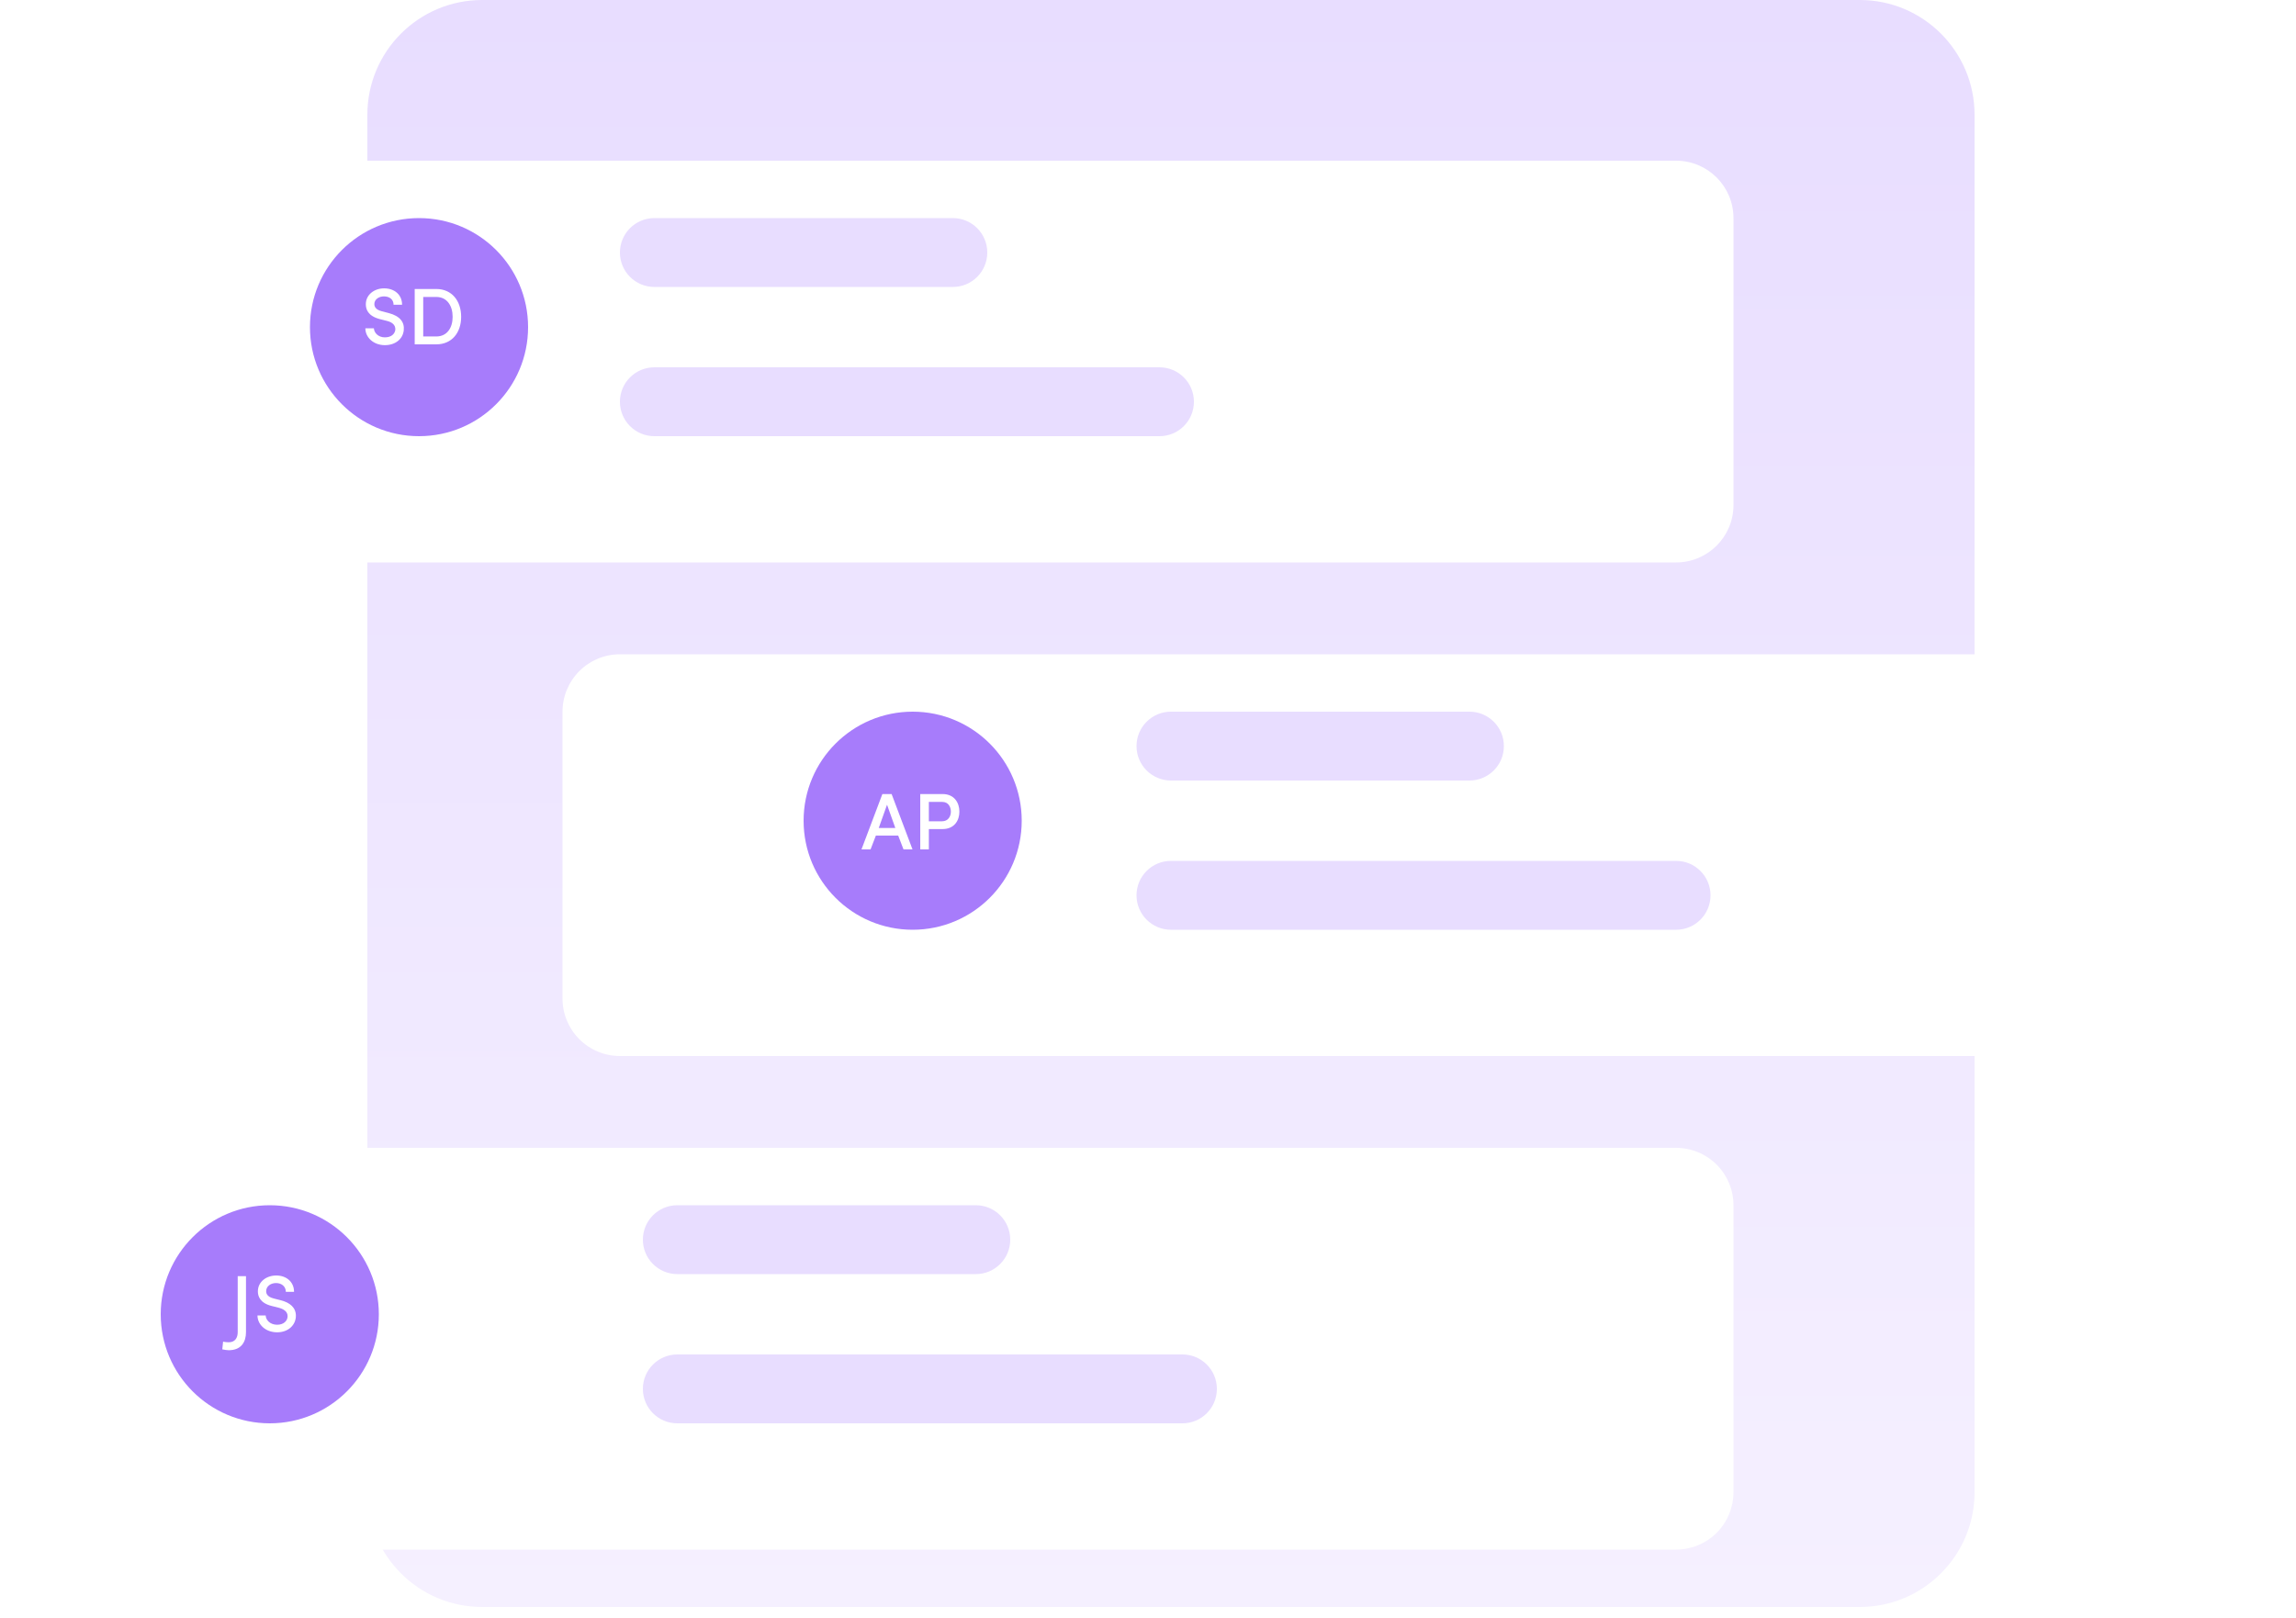 <svg width="200" height="141" viewBox="0 0 200 141" fill="none" xmlns="http://www.w3.org/2000/svg">
<path d="M162 0H42C36.477 0 32 4.477 32 10V130C32 135.523 36.477 140 42 140H162C167.523 140 172 135.523 172 130V10C172 4.477 167.523 0 162 0Z" fill="url(#paint0_linear_1_154)"/>
<g filter="url(#filter0_d_1_154)">
<path d="M54 54H189C190.326 54 191.598 54.527 192.536 55.465C193.473 56.402 194 57.674 194 59V84C194 85.326 193.473 86.598 192.536 87.535C191.598 88.473 190.326 89 189 89H54C52.674 89 51.402 88.473 50.465 87.535C49.527 86.598 49 85.326 49 84V59C49 57.674 49.527 56.402 50.465 55.465C51.402 54.527 52.674 54 54 54V54Z" fill="white"/>
</g>
<path d="M128 62H102C100.343 62 99 63.343 99 65C99 66.657 100.343 68 102 68H128C129.657 68 131 66.657 131 65C131 63.343 129.657 62 128 62Z" fill="#E8DDFF"/>
<path d="M146 75H102C100.343 75 99 76.343 99 78C99 79.657 100.343 81 102 81H146C147.657 81 149 79.657 149 78C149 76.343 147.657 75 146 75Z" fill="#E8DDFF"/>
<path d="M79.5 81C84.747 81 89 76.747 89 71.5C89 66.253 84.747 62 79.5 62C74.253 62 70 66.253 70 71.5C70 76.747 74.253 81 79.5 81Z" fill="#A77CFB"/>
<path d="M78.703 74H79.487L77.667 69.177H76.862L75.042 74H75.833L76.295 72.796H78.241L78.703 74ZM77.268 70.108L77.989 72.131H76.547L77.268 70.108ZM82.087 69.863C82.612 69.863 82.829 70.304 82.829 70.71C82.829 71.123 82.591 71.55 82.059 71.55H80.911V69.863H82.087ZM80.162 74H80.911V72.229H82.101C83.137 72.229 83.571 71.473 83.571 70.71C83.571 69.947 83.137 69.177 82.101 69.177H80.162V74Z" fill="white"/>
<g filter="url(#filter1_d_1_154)">
<path d="M11 97H146C147.326 97 148.598 97.527 149.536 98.465C150.473 99.402 151 100.674 151 102V127C151 128.326 150.473 129.598 149.536 130.536C148.598 131.473 147.326 132 146 132H11C9.674 132 8.402 131.473 7.464 130.536C6.527 129.598 6 128.326 6 127V102C6 100.674 6.527 99.402 7.464 98.465C8.402 97.527 9.674 97 11 97V97Z" fill="white"/>
</g>
<path d="M85 105H59C57.343 105 56 106.343 56 108C56 109.657 57.343 111 59 111H85C86.657 111 88 109.657 88 108C88 106.343 86.657 105 85 105Z" fill="#E8DDFF"/>
<path d="M103 118H59C57.343 118 56 119.343 56 121C56 122.657 57.343 124 59 124H103C104.657 124 106 122.657 106 121C106 119.343 104.657 118 103 118Z" fill="#E8DDFF"/>
<path d="M23.5 124C28.747 124 33 119.747 33 114.5C33 109.253 28.747 105 23.5 105C18.253 105 14 109.253 14 114.5C14 119.747 18.253 124 23.5 124Z" fill="#A77CFB"/>
<path d="M19.923 117.631C21.015 117.631 21.428 116.91 21.428 116.056V111.177H20.707V116.056C20.707 116.532 20.49 116.938 19.923 116.938C19.867 116.938 19.552 116.924 19.433 116.882L19.363 117.554C19.545 117.596 19.79 117.631 19.923 117.631ZM24.143 116.07C25.116 116.07 25.774 115.433 25.774 114.628C25.774 113.921 25.263 113.48 24.451 113.277L23.842 113.123C23.233 112.969 23.184 112.647 23.184 112.493C23.184 112.052 23.59 111.779 24.045 111.779C24.542 111.779 24.899 112.087 24.899 112.542H25.613C25.613 111.667 24.934 111.121 24.066 111.121C23.212 111.121 22.463 111.66 22.463 112.507C22.463 112.906 22.631 113.515 23.66 113.774L24.276 113.928C24.668 114.033 25.053 114.236 25.053 114.663C25.053 115.062 24.717 115.412 24.143 115.412C23.541 115.412 23.156 115.013 23.142 114.6H22.428C22.428 115.377 23.114 116.07 24.143 116.07Z" fill="white"/>
<g filter="url(#filter2_d_1_154)">
<path d="M146 11H11C8.239 11 6 13.239 6 16V41C6 43.761 8.239 46 11 46H146C148.761 46 151 43.761 151 41V16C151 13.239 148.761 11 146 11Z" fill="white"/>
</g>
<path d="M83 19H57C55.343 19 54 20.343 54 22C54 23.657 55.343 25 57 25H83C84.657 25 86 23.657 86 22C86 20.343 84.657 19 83 19Z" fill="#E8DDFF"/>
<path d="M101 32H57C55.343 32 54 33.343 54 35C54 36.657 55.343 38 57 38H101C102.657 38 104 36.657 104 35C104 33.343 102.657 32 101 32Z" fill="#E8DDFF"/>
<path d="M36.5 38C41.747 38 46 33.747 46 28.5C46 23.253 41.747 19 36.5 19C31.253 19 27 23.253 27 28.5C27 33.747 31.253 38 36.5 38Z" fill="#A77CFB"/>
<path d="M31.825 28.6C31.825 29.384 32.525 30.07 33.526 30.07C34.443 30.07 35.094 29.531 35.171 28.775C35.248 28.075 34.849 27.536 33.869 27.277L33.253 27.116C32.679 26.969 32.609 26.675 32.609 26.486C32.609 26.094 32.994 25.821 33.442 25.821C33.946 25.821 34.282 26.101 34.282 26.549H35.024C35.024 25.667 34.352 25.121 33.456 25.121C32.609 25.121 31.867 25.674 31.867 26.5C31.867 26.927 32.028 27.515 33.064 27.795L33.673 27.949C34.121 28.054 34.464 28.285 34.436 28.733C34.387 29.09 34.093 29.391 33.526 29.391C32.945 29.391 32.588 28.992 32.567 28.6H31.825ZM36.866 25.87H38C38.945 25.87 39.428 26.647 39.428 27.599C39.428 28.558 38.945 29.314 38 29.314H36.866V25.87ZM38 30C39.372 30 40.17 28.971 40.17 27.599C40.17 26.227 39.372 25.177 38 25.177H36.124V30H38Z" fill="white"/>
<defs>
<filter id="filter0_d_1_154" x="43" y="51" width="157" height="47" filterUnits="userSpaceOnUse" color-interpolation-filters="sRGB">
<feFlood flood-opacity="0" result="BackgroundImageFix"/>
<feColorMatrix in="SourceAlpha" type="matrix" values="0 0 0 0 0 0 0 0 0 0 0 0 0 0 0 0 0 0 127 0" result="hardAlpha"/>
<feOffset dy="3"/>
<feGaussianBlur stdDeviation="3"/>
<feColorMatrix type="matrix" values="0 0 0 0 0 0 0 0 0 0 0 0 0 0 0 0 0 0 0.161 0"/>
<feBlend mode="normal" in2="BackgroundImageFix" result="effect1_dropShadow_1_154"/>
<feBlend mode="normal" in="SourceGraphic" in2="effect1_dropShadow_1_154" result="shape"/>
</filter>
<filter id="filter1_d_1_154" x="0" y="94" width="157" height="47" filterUnits="userSpaceOnUse" color-interpolation-filters="sRGB">
<feFlood flood-opacity="0" result="BackgroundImageFix"/>
<feColorMatrix in="SourceAlpha" type="matrix" values="0 0 0 0 0 0 0 0 0 0 0 0 0 0 0 0 0 0 127 0" result="hardAlpha"/>
<feOffset dy="3"/>
<feGaussianBlur stdDeviation="3"/>
<feColorMatrix type="matrix" values="0 0 0 0 0 0 0 0 0 0 0 0 0 0 0 0 0 0 0.161 0"/>
<feBlend mode="normal" in2="BackgroundImageFix" result="effect1_dropShadow_1_154"/>
<feBlend mode="normal" in="SourceGraphic" in2="effect1_dropShadow_1_154" result="shape"/>
</filter>
<filter id="filter2_d_1_154" x="0" y="8" width="157" height="47" filterUnits="userSpaceOnUse" color-interpolation-filters="sRGB">
<feFlood flood-opacity="0" result="BackgroundImageFix"/>
<feColorMatrix in="SourceAlpha" type="matrix" values="0 0 0 0 0 0 0 0 0 0 0 0 0 0 0 0 0 0 127 0" result="hardAlpha"/>
<feOffset dy="3"/>
<feGaussianBlur stdDeviation="3"/>
<feColorMatrix type="matrix" values="0 0 0 0 0 0 0 0 0 0 0 0 0 0 0 0 0 0 0.161 0"/>
<feBlend mode="normal" in2="BackgroundImageFix" result="effect1_dropShadow_1_154"/>
<feBlend mode="normal" in="SourceGraphic" in2="effect1_dropShadow_1_154" result="shape"/>
</filter>
<linearGradient id="paint0_linear_1_154" x1="102" y1="0" x2="102" y2="140" gradientUnits="userSpaceOnUse">
<stop stop-color="#E8DDFF"/>
<stop offset="1" stop-color="#F5F0FF"/>
</linearGradient>
</defs>
</svg>

